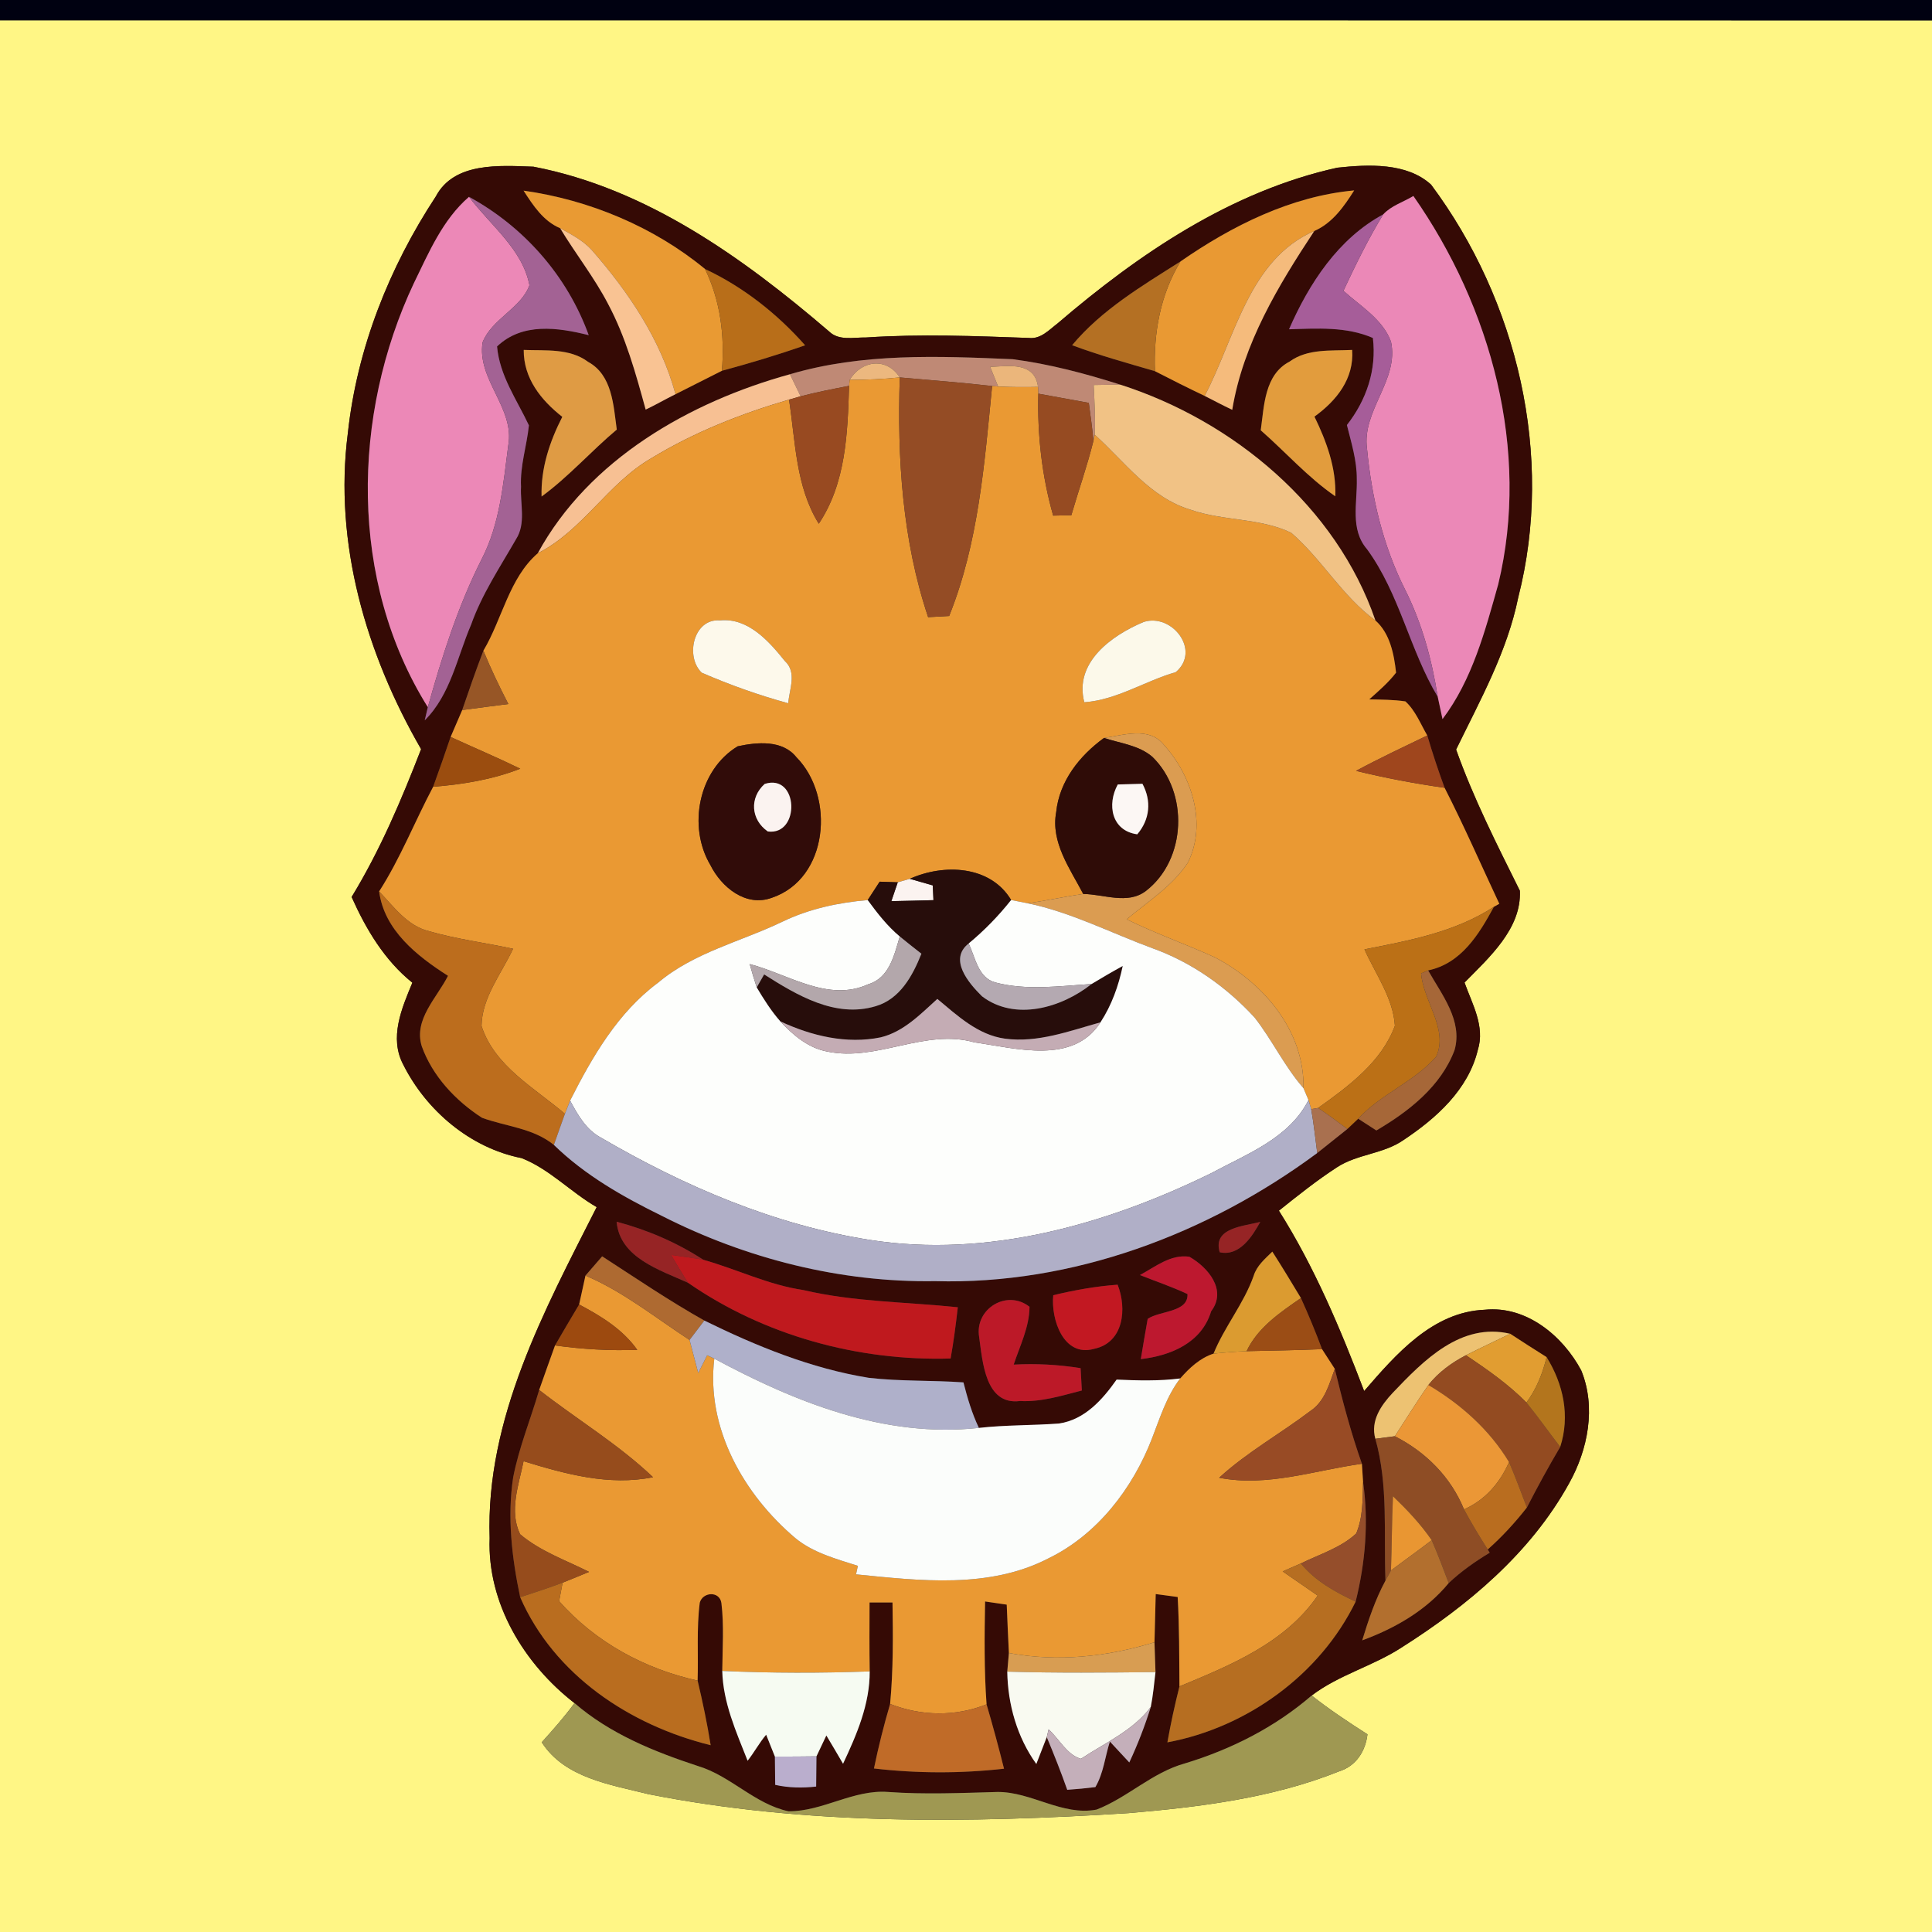 <?xml version="1.0" encoding="UTF-8" ?>
<!DOCTYPE svg PUBLIC "-//W3C//DTD SVG 1.1//EN" "http://www.w3.org/Graphics/SVG/1.1/DTD/svg11.dtd">
<svg width="250pt" height="250pt" viewBox="0 0 250 250" version="1.1" xmlns="http://www.w3.org/2000/svg">
<rect x="0" y="0" width="250" height="250" fill="#333333" stroke="none"/>
<g id="#000111ff">
<path fill="#000111" opacity="1.00" d=" M 0.00 0.00 L 250.00 0.00 L 250.00 2.66 C 166.67 2.63 83.33 2.65 0.00 2.65 L 0.00 0.00 Z" />
</g>
<g id="#fff685ff">
<path fill="#fff685" opacity="1.00" d=" M 0.00 2.65 C 83.33 2.65 166.67 2.63 250.00 2.66 L 250.00 250.00 L 0.00 250.00 L 0.00 2.65 M 56.39 25.43 C 50.36 34.60 46.19 45.11 45.01 56.06 C 43.17 70.31 47.40 84.66 54.49 96.94 C 51.94 103.52 49.18 110.04 45.50 116.07 C 47.36 120.24 49.75 124.26 53.36 127.16 C 51.98 130.48 50.33 134.29 52.19 137.78 C 55.18 143.73 60.88 148.56 67.50 149.86 C 71.13 151.29 73.86 154.27 77.21 156.20 C 70.44 169.56 62.83 183.59 63.36 199.04 C 63.04 207.46 67.83 215.34 74.34 220.38 C 73.04 222.16 71.58 223.81 70.10 225.45 C 73.07 230.08 78.97 230.92 83.89 232.16 C 104.31 236.20 125.31 235.92 146.00 234.62 C 155.24 233.83 164.64 232.68 173.31 229.20 C 175.49 228.51 176.69 226.60 176.95 224.42 C 174.48 222.84 172.03 221.22 169.73 219.40 C 173.25 216.72 177.65 215.60 181.34 213.20 C 189.93 207.76 198.05 200.98 203.03 191.96 C 205.48 187.60 206.56 182.08 204.61 177.33 C 202.22 172.85 197.50 168.93 192.14 169.48 C 185.37 169.75 180.63 175.25 176.52 180.00 C 173.45 171.95 170.10 163.96 165.49 156.66 C 167.93 154.71 170.38 152.75 173.00 151.05 C 175.63 149.33 179.01 149.33 181.60 147.53 C 185.84 144.71 189.99 141.01 191.23 135.86 C 192.19 132.82 190.50 129.92 189.51 127.14 C 192.69 123.90 196.90 120.17 196.67 115.26 C 193.70 109.28 190.66 103.30 188.42 96.99 C 191.52 90.62 195.04 84.32 196.46 77.30 C 201.14 59.02 196.37 38.89 185.18 23.89 C 182.04 21.02 177.04 21.27 173.04 21.70 C 159.31 24.74 147.38 32.83 136.85 41.85 C 135.74 42.69 134.67 43.91 133.13 43.73 C 126.12 43.48 119.09 43.20 112.07 43.67 C 110.46 43.64 108.54 44.14 107.26 42.87 C 96.16 33.36 83.66 24.38 69.03 21.57 C 64.69 21.42 58.76 20.93 56.39 25.43 Z" />
</g>
<g id="#350a05ff">
<path fill="#350a05" opacity="1.00" d=" M 56.39 25.43 C 58.76 20.93 64.69 21.42 69.03 21.57 C 83.66 24.38 96.16 33.36 107.26 42.87 C 108.54 44.14 110.46 43.64 112.07 43.67 C 119.09 43.20 126.12 43.48 133.13 43.73 C 134.67 43.91 135.74 42.69 136.85 41.85 C 147.38 32.83 159.31 24.74 173.04 21.70 C 177.04 21.27 182.04 21.02 185.18 23.89 C 196.37 38.89 201.14 59.02 196.46 77.30 C 195.04 84.32 191.52 90.62 188.42 96.99 C 190.66 103.30 193.70 109.28 196.67 115.26 C 196.90 120.17 192.69 123.90 189.51 127.14 C 190.50 129.92 192.19 132.82 191.23 135.86 C 189.99 141.01 185.84 144.71 181.60 147.53 C 179.01 149.33 175.63 149.33 173.00 151.05 C 170.38 152.75 167.93 154.71 165.49 156.66 C 170.10 163.96 173.45 171.95 176.52 180.00 C 180.63 175.25 185.37 169.75 192.14 169.48 C 197.50 168.93 202.22 172.85 204.61 177.33 C 206.56 182.08 205.48 187.60 203.03 191.96 C 198.05 200.98 189.93 207.76 181.34 213.20 C 177.65 215.60 173.25 216.72 169.73 219.40 C 164.96 223.52 159.31 226.37 153.31 228.19 C 149.09 229.36 145.92 232.60 141.90 234.16 C 137.46 235.01 133.48 231.85 129.07 231.88 C 124.36 232.01 119.65 232.22 114.93 231.88 C 110.43 231.53 106.47 234.41 102.03 234.38 C 97.66 233.45 94.55 229.79 90.30 228.52 C 84.60 226.65 78.93 224.35 74.34 220.38 C 67.83 215.34 63.04 207.46 63.36 199.04 C 62.83 183.59 70.44 169.56 77.21 156.20 C 73.86 154.27 71.13 151.29 67.50 149.86 C 60.88 148.56 55.18 143.73 52.19 137.78 C 50.33 134.29 51.98 130.48 53.36 127.16 C 49.75 124.26 47.36 120.24 45.50 116.07 C 49.18 110.04 51.94 103.52 54.49 96.94 C 47.40 84.66 43.17 70.31 45.01 56.06 C 46.19 45.11 50.36 34.60 56.39 25.43 M 67.75 24.67 C 68.98 26.58 70.30 28.61 72.48 29.53 C 74.47 32.84 76.89 35.88 78.68 39.32 C 80.97 43.61 82.27 48.33 83.55 53.00 C 84.86 52.38 86.11 51.65 87.41 51.01 C 89.41 49.99 91.41 48.99 93.41 47.98 C 97.04 47.00 100.64 45.92 104.18 44.68 C 100.57 40.60 96.18 37.13 91.23 34.81 C 84.61 29.35 76.24 25.86 67.75 24.67 M 152.76 33.83 C 147.78 36.99 142.55 40.09 138.73 44.67 C 142.24 45.98 145.85 46.98 149.45 48.03 C 151.58 49.13 153.72 50.20 155.88 51.23 C 157.07 51.83 158.24 52.46 159.45 53.03 C 160.86 44.47 165.38 37.00 170.07 29.89 C 172.41 28.87 173.91 26.73 175.23 24.64 C 167.06 25.39 159.42 29.21 152.76 33.83 M 53.57 36.61 C 45.48 53.75 45.15 75.17 55.36 91.51 C 55.26 91.93 55.06 92.79 54.96 93.21 C 58.32 89.87 59.15 85.03 60.96 80.83 C 62.36 76.88 64.70 73.39 66.77 69.78 C 68.08 67.75 67.30 65.24 67.42 62.98 C 67.28 60.28 68.17 57.70 68.44 55.04 C 66.88 51.72 64.65 48.63 64.32 44.83 C 67.59 41.71 72.18 42.37 76.18 43.37 C 73.41 35.72 67.82 29.36 60.69 25.47 C 57.28 28.42 55.50 32.66 53.57 36.61 M 178.99 27.74 C 173.17 30.87 169.38 36.70 166.80 42.61 C 170.45 42.50 174.21 42.24 177.65 43.73 C 178.15 47.86 176.82 51.76 174.29 55.00 C 174.86 57.30 175.59 59.61 175.57 62.01 C 175.65 65.06 174.67 68.49 176.89 71.06 C 181.12 76.85 182.40 84.08 186.04 90.16 C 186.19 90.89 186.51 92.33 186.66 93.05 C 190.51 87.96 192.17 81.65 193.87 75.61 C 198.05 58.29 192.95 39.74 182.89 25.36 C 181.58 26.16 180.06 26.59 178.99 27.74 M 67.77 45.28 C 67.74 48.95 70.01 51.79 72.76 53.94 C 71.12 57.15 69.97 60.61 70.08 64.25 C 73.60 61.68 76.48 58.38 79.81 55.59 C 79.38 52.46 79.24 48.55 76.11 46.83 C 73.71 45.03 70.58 45.40 67.77 45.28 M 166.87 46.79 C 163.62 48.48 163.58 52.52 163.14 55.68 C 166.37 58.51 169.23 61.77 172.79 64.22 C 172.92 60.57 171.66 57.14 170.09 53.91 C 172.95 51.84 175.23 49.01 174.97 45.28 C 172.23 45.42 169.22 45.08 166.87 46.79 M 102.22 48.43 C 89.23 52.01 76.20 59.45 69.59 71.59 C 65.88 74.80 65.00 80.09 62.55 84.20 C 61.58 86.74 60.69 89.30 59.81 91.88 C 59.32 93.04 58.82 94.20 58.31 95.36 C 57.58 97.51 56.83 99.67 56.05 101.81 C 53.67 106.30 51.81 111.07 49.06 115.35 C 49.72 120.38 53.98 123.72 57.97 126.27 C 56.54 129.12 53.51 131.91 54.57 135.37 C 55.95 139.24 58.96 142.44 62.37 144.64 C 65.49 145.78 68.99 145.97 71.67 148.15 C 75.70 152.08 80.64 154.88 85.66 157.34 C 96.55 162.88 108.76 165.97 121.00 165.78 C 138.76 166.28 156.30 159.69 170.45 149.20 C 171.75 148.16 173.06 147.13 174.35 146.09 C 174.70 145.75 175.40 145.09 175.75 144.76 C 176.33 145.14 177.51 145.90 178.10 146.28 C 182.30 143.82 186.46 140.57 188.22 135.88 C 189.30 132.07 186.55 128.69 184.80 125.57 C 189.09 124.67 191.38 120.90 193.31 117.34 L 194.01 116.95 C 191.66 111.94 189.45 106.87 186.93 101.94 C 186.11 99.71 185.36 97.45 184.69 95.17 C 183.81 93.67 183.17 91.96 181.86 90.76 C 180.31 90.53 178.74 90.53 177.18 90.50 C 178.40 89.41 179.65 88.34 180.65 87.04 C 180.39 84.65 179.86 81.95 177.98 80.29 C 172.92 65.54 159.61 54.49 145.02 49.79 C 140.46 48.34 135.79 47.10 131.04 46.48 C 121.39 46.07 111.59 45.66 102.22 48.43 M 79.79 158.09 C 80.20 162.76 85.40 164.34 89.03 165.99 C 98.88 172.82 111.06 176.15 123.01 175.79 C 123.40 173.59 123.69 171.37 123.94 169.16 C 117.28 168.46 110.54 168.48 103.98 166.94 C 99.47 166.28 95.35 164.24 91.00 163.01 C 87.56 160.77 83.75 159.14 79.79 158.09 M 157.83 162.04 C 160.37 162.61 162.03 160.02 163.08 158.11 C 160.99 158.68 156.88 158.84 157.83 162.04 M 162.22 165.10 C 160.95 168.69 158.46 171.65 157.03 175.16 C 155.29 175.72 153.90 177.02 152.72 178.37 C 149.99 178.72 147.23 178.64 144.49 178.52 C 142.66 181.12 140.37 183.70 137.05 184.20 C 133.59 184.46 130.12 184.38 126.67 184.77 C 125.77 182.89 125.18 180.89 124.67 178.88 C 120.59 178.59 116.49 178.76 112.42 178.29 C 104.96 177.08 97.90 174.20 91.14 170.88 C 86.60 168.33 82.29 165.40 77.92 162.57 C 77.20 163.39 76.48 164.23 75.76 165.06 C 75.48 166.30 75.21 167.55 74.94 168.80 C 73.89 170.56 72.85 172.32 71.82 174.10 C 71.14 176.01 70.44 177.93 69.77 179.86 C 68.67 183.64 67.15 187.31 66.40 191.19 C 65.62 196.35 66.24 201.61 67.31 206.68 C 71.72 216.77 81.53 223.26 91.96 225.83 C 91.51 223.02 90.93 220.24 90.27 217.47 C 90.38 214.11 90.12 210.72 90.55 207.38 C 90.94 205.98 93.12 205.85 93.35 207.43 C 93.70 210.34 93.49 213.29 93.46 216.22 C 93.56 220.32 95.26 224.09 96.74 227.84 C 97.60 226.75 98.25 225.52 99.14 224.47 C 99.42 225.18 99.99 226.60 100.27 227.30 C 100.28 228.52 100.29 229.74 100.31 230.96 C 102.05 231.35 103.83 231.38 105.61 231.18 C 105.62 229.87 105.63 228.57 105.65 227.27 C 105.97 226.59 106.61 225.24 106.93 224.57 C 107.67 225.78 108.37 227.01 109.09 228.23 C 110.86 224.46 112.56 220.52 112.54 216.28 C 112.49 213.31 112.51 210.33 112.52 207.36 C 113.51 207.36 114.50 207.36 115.49 207.36 C 115.56 211.74 115.59 216.13 115.18 220.49 C 114.37 223.24 113.67 226.03 113.09 228.84 C 118.68 229.49 124.33 229.50 129.92 228.87 C 129.22 226.07 128.47 223.30 127.66 220.54 C 127.34 216.11 127.39 211.66 127.47 207.23 C 128.40 207.36 129.33 207.50 130.27 207.64 C 130.35 209.73 130.45 211.81 130.55 213.90 C 130.50 214.51 130.40 215.71 130.34 216.31 C 130.41 220.56 131.61 224.79 134.10 228.26 C 134.44 227.39 135.11 225.65 135.45 224.78 C 136.39 227.03 137.29 229.30 138.10 231.60 C 139.32 231.52 140.53 231.40 141.74 231.25 C 142.80 229.46 142.99 227.31 143.62 225.36 C 144.45 226.26 145.29 227.16 146.13 228.06 C 147.22 225.73 148.15 223.33 148.91 220.88 C 149.21 219.39 149.34 217.87 149.52 216.37 C 149.48 215.40 149.42 213.47 149.39 212.51 C 149.45 210.43 149.50 208.35 149.55 206.27 C 150.49 206.40 151.44 206.52 152.39 206.65 C 152.61 210.50 152.59 214.36 152.62 218.22 C 152.02 220.61 151.49 223.03 151.06 225.46 C 161.34 223.55 170.81 216.71 175.42 207.25 C 176.68 202.19 177.12 196.93 176.38 191.75 C 176.34 191.17 176.26 190.00 176.23 189.41 C 174.81 185.39 173.72 181.27 172.72 177.13 C 172.31 176.49 171.48 175.22 171.07 174.58 C 170.24 172.35 169.32 170.14 168.34 167.97 C 167.12 165.95 165.91 163.94 164.64 161.96 C 163.69 162.89 162.62 163.78 162.22 165.10 M 147.51 164.99 C 149.56 165.81 151.66 166.51 153.66 167.45 C 153.78 169.84 150.09 169.58 148.51 170.66 C 148.21 172.39 147.90 174.13 147.62 175.87 C 151.51 175.42 155.50 173.76 156.72 169.68 C 158.81 166.94 156.33 164.00 153.90 162.62 C 151.49 162.27 149.50 163.92 147.51 164.99 M 136.29 167.60 C 135.97 170.70 137.61 175.66 141.57 174.54 C 145.43 173.74 145.84 169.32 144.62 166.24 C 141.81 166.44 139.03 166.94 136.29 167.60 M 126.70 173.00 C 127.15 176.19 127.48 181.87 131.99 181.29 C 134.73 181.44 137.37 180.60 139.99 179.93 C 139.95 179.21 139.87 177.76 139.83 177.04 C 136.97 176.58 134.06 176.42 131.17 176.58 C 131.98 174.13 133.20 171.72 133.22 169.10 C 130.31 166.79 126.10 169.35 126.70 173.00 M 180.23 180.22 C 178.72 181.83 177.31 183.84 177.97 186.18 C 179.66 192.15 179.04 198.41 179.28 204.53 C 177.96 206.97 177.08 209.61 176.27 212.26 C 180.52 210.70 184.55 208.39 187.46 204.85 C 189.07 203.33 190.88 202.06 192.77 200.92 L 192.51 200.50 C 194.37 198.86 196.05 197.02 197.58 195.07 C 198.94 192.42 200.37 189.80 201.89 187.23 C 203.19 183.21 202.30 179.12 200.13 175.61 C 198.55 174.62 196.98 173.61 195.42 172.59 C 189.04 171.09 184.21 176.04 180.23 180.22 Z" />
</g>
<g id="#e99a33ff">
<path fill="#e99a33" opacity="1.00" d=" M 67.75 24.67 C 76.24 25.86 84.61 29.35 91.23 34.81 C 93.22 38.91 93.80 43.48 93.41 47.98 C 91.41 48.99 89.41 49.99 87.41 51.01 C 85.49 43.94 81.34 37.80 76.57 32.35 C 75.44 31.11 73.93 30.33 72.48 29.53 C 70.30 28.61 68.98 26.58 67.75 24.67 Z" />
</g>
<g id="#e99933ff">
<path fill="#e99933" opacity="1.00" d=" M 152.76 33.83 C 159.42 29.21 167.06 25.39 175.23 24.64 C 173.91 26.73 172.41 28.87 170.07 29.89 C 161.55 33.59 159.82 43.78 155.88 51.23 C 153.72 50.20 151.58 49.13 149.45 48.03 C 149.26 43.09 150.15 38.09 152.76 33.83 Z" />
</g>
<g id="#ec88b7ff">
<path fill="#ec88b7" opacity="1.00" d=" M 53.57 36.61 C 55.50 32.66 57.28 28.42 60.69 25.47 C 63.42 29.13 67.62 32.23 68.51 36.91 C 67.43 39.89 63.64 41.26 62.45 44.29 C 61.68 49.11 66.64 52.81 65.77 57.63 C 65.12 62.62 64.68 67.79 62.34 72.33 C 59.26 78.42 57.19 84.95 55.36 91.51 C 45.15 75.17 45.48 53.75 53.57 36.61 Z" />
</g>
<g id="#a36294ff">
<path fill="#a36294" opacity="1.00" d=" M 60.69 25.47 C 67.82 29.36 73.41 35.72 76.18 43.37 C 72.18 42.37 67.59 41.71 64.32 44.83 C 64.65 48.63 66.88 51.72 68.44 55.04 C 68.17 57.70 67.28 60.28 67.42 62.98 C 67.30 65.24 68.08 67.75 66.77 69.78 C 64.70 73.39 62.36 76.88 60.96 80.83 C 59.15 85.03 58.32 89.87 54.96 93.21 C 55.06 92.79 55.26 91.93 55.36 91.51 C 57.19 84.95 59.26 78.42 62.34 72.33 C 64.68 67.79 65.12 62.62 65.77 57.63 C 66.64 52.81 61.68 49.11 62.45 44.29 C 63.64 41.26 67.43 39.89 68.51 36.91 C 67.62 32.23 63.42 29.13 60.69 25.47 Z" />
</g>
<g id="#eb88b7ff">
<path fill="#eb88b7" opacity="1.00" d=" M 178.99 27.74 C 180.06 26.59 181.58 26.16 182.89 25.36 C 192.95 39.74 198.05 58.29 193.87 75.61 C 192.17 81.65 190.51 87.96 186.66 93.05 C 186.51 92.33 186.19 90.89 186.04 90.16 C 185.29 85.36 184.00 80.64 181.81 76.28 C 178.95 70.60 177.49 64.35 176.89 58.05 C 176.21 53.11 181.08 49.16 179.99 44.20 C 178.91 41.29 176.04 39.62 173.84 37.63 C 175.42 34.27 177.05 30.91 178.99 27.74 Z" />
</g>
<g id="#a65d99ff">
<path fill="#a65d99" opacity="1.00" d=" M 166.80 42.61 C 169.38 36.70 173.17 30.87 178.99 27.74 C 177.05 30.91 175.42 34.27 173.84 37.63 C 176.04 39.62 178.91 41.29 179.99 44.20 C 181.08 49.16 176.21 53.11 176.89 58.05 C 177.49 64.35 178.95 70.60 181.81 76.28 C 184.00 80.64 185.29 85.36 186.04 90.16 C 182.40 84.08 181.12 76.85 176.89 71.06 C 174.67 68.49 175.65 65.06 175.57 62.01 C 175.59 59.61 174.86 57.30 174.29 55.00 C 176.82 51.76 178.15 47.86 177.65 43.73 C 174.21 42.24 170.45 42.50 166.80 42.61 Z" />
</g>
<g id="#f9c393ff">
<path fill="#f9c393" opacity="1.00" d=" M 72.48 29.53 C 73.93 30.33 75.44 31.11 76.57 32.35 C 81.34 37.80 85.49 43.94 87.41 51.01 C 86.11 51.65 84.86 52.38 83.55 53.00 C 82.27 48.33 80.97 43.61 78.68 39.32 C 76.89 35.88 74.47 32.84 72.48 29.53 Z" />
</g>
<g id="#f5bb7cff">
<path fill="#f5bb7c" opacity="1.00" d=" M 155.88 51.23 C 159.82 43.78 161.55 33.59 170.07 29.89 C 165.38 37.00 160.86 44.47 159.45 53.03 C 158.24 52.46 157.07 51.83 155.88 51.23 Z" />
</g>
<g id="#b47023ff">
<path fill="#b47023" opacity="1.00" d=" M 138.73 44.67 C 142.55 40.09 147.78 36.99 152.76 33.83 C 150.15 38.09 149.26 43.09 149.45 48.03 C 145.85 46.98 142.24 45.98 138.73 44.67 Z" />
</g>
<g id="#b86e19ff">
<path fill="#b86e19" opacity="1.00" d=" M 91.23 34.81 C 96.18 37.13 100.57 40.60 104.18 44.68 C 100.64 45.92 97.04 47.00 93.41 47.98 C 93.80 43.48 93.22 38.91 91.23 34.81 Z" />
</g>
<g id="#df9b44ff">
<path fill="#df9b44" opacity="1.00" d=" M 67.77 45.28 C 70.58 45.40 73.71 45.03 76.11 46.83 C 79.24 48.55 79.38 52.46 79.81 55.59 C 76.48 58.38 73.60 61.68 70.08 64.25 C 69.97 60.61 71.12 57.15 72.76 53.94 C 70.01 51.79 67.74 48.95 67.77 45.28 Z" />
</g>
<g id="#e29c3dff">
<path fill="#e29c3d" opacity="1.00" d=" M 166.87 46.79 C 169.22 45.08 172.23 45.42 174.97 45.28 C 175.23 49.01 172.95 51.84 170.09 53.91 C 171.66 57.14 172.92 60.57 172.79 64.22 C 169.23 61.77 166.37 58.51 163.14 55.68 C 163.58 52.52 163.62 48.48 166.87 46.79 Z" />
</g>
<g id="#bf8975ff">
<path fill="#bf8975" opacity="1.00" d=" M 102.22 48.43 C 111.59 45.66 121.39 46.07 131.04 46.48 C 135.79 47.10 140.46 48.34 145.02 49.79 C 143.85 49.78 142.68 49.79 141.52 49.82 C 141.63 51.96 141.75 54.10 141.66 56.25 L 141.49 57.04 C 141.34 55.40 141.11 53.76 140.89 52.13 C 138.71 51.73 136.54 51.33 134.36 50.94 L 134.32 50.07 C 133.90 46.78 130.55 47.36 128.13 47.48 C 128.39 48.11 128.91 49.38 129.16 50.02 L 128.38 49.95 C 124.40 49.49 120.41 49.20 116.43 48.84 C 114.73 46.19 111.48 46.61 109.95 49.16 L 109.87 49.93 C 107.77 50.33 105.67 50.74 103.60 51.28 C 103.14 50.33 102.68 49.38 102.22 48.43 Z" />
</g>
<g id="#ecb87fff">
<path fill="#ecb87f" opacity="1.00" d=" M 109.95 49.16 C 111.48 46.61 114.73 46.19 116.43 48.84 C 114.27 49.06 112.11 49.15 109.95 49.16 Z" />
</g>
<g id="#ebb67bff">
<path fill="#ebb67b" opacity="1.00" d=" M 128.13 47.48 C 130.55 47.36 133.90 46.78 134.32 50.07 C 132.60 50.11 130.88 50.10 129.16 50.02 C 128.91 49.38 128.39 48.11 128.13 47.48 Z" />
</g>
<g id="#f7c093ff">
<path fill="#f7c093" opacity="1.00" d=" M 69.59 71.59 C 76.20 59.45 89.23 52.01 102.22 48.43 C 102.68 49.38 103.14 50.33 103.60 51.28 C 103.23 51.39 102.48 51.60 102.10 51.71 C 95.90 53.53 89.82 55.92 84.29 59.29 C 78.67 62.53 75.42 68.64 69.59 71.59 Z" />
</g>
<g id="#ea9933ff">
<path fill="#ea9933" opacity="1.00" d=" M 109.95 49.16 C 112.11 49.15 114.27 49.06 116.43 48.84 C 116.09 59.25 116.76 69.92 120.10 79.86 C 120.78 79.82 122.14 79.75 122.82 79.71 C 126.62 70.27 127.39 59.98 128.38 49.95 L 129.16 50.02 C 130.88 50.10 132.60 50.11 134.32 50.07 L 134.36 50.94 C 134.22 56.27 134.82 61.59 136.28 66.72 C 136.87 66.71 138.04 66.69 138.63 66.67 C 139.56 63.46 140.69 60.29 141.49 57.04 L 141.66 56.25 C 145.54 59.75 148.83 64.40 154.07 65.96 C 158.29 67.44 163.03 66.99 167.08 68.94 C 171.06 72.37 173.68 77.15 177.98 80.29 C 179.86 81.95 180.39 84.65 180.65 87.04 C 179.65 88.34 178.40 89.41 177.18 90.50 C 178.74 90.53 180.31 90.53 181.86 90.76 C 183.17 91.96 183.81 93.67 184.69 95.17 C 181.60 96.66 178.49 98.12 175.47 99.75 C 179.25 100.67 183.08 101.40 186.93 101.94 C 189.45 106.87 191.66 111.94 194.01 116.95 L 193.31 117.34 C 188.29 120.62 182.34 121.71 176.56 122.85 C 178.00 126.06 180.27 129.14 180.50 132.73 C 178.78 137.42 174.49 140.57 170.56 143.37 L 169.67 143.52 C 169.58 143.23 169.41 142.64 169.32 142.35 C 169.16 141.96 168.83 141.19 168.67 140.81 C 168.80 133.37 163.50 127.18 157.22 123.89 C 153.44 122.17 149.51 120.79 145.79 118.96 C 148.53 116.65 151.71 114.68 153.71 111.62 C 156.21 106.59 154.22 100.39 150.63 96.41 C 148.72 93.98 145.41 95.13 142.86 95.49 C 139.69 97.79 137.08 101.08 136.67 105.09 C 135.95 109.01 138.46 112.40 140.17 115.68 C 137.76 116.02 135.38 116.56 132.97 116.88 C 132.44 116.78 131.37 116.57 130.84 116.46 C 128.14 111.95 122.09 111.75 117.73 113.72 C 117.34 113.83 116.56 114.06 116.17 114.17 C 115.59 114.15 114.42 114.11 113.83 114.09 C 113.31 114.88 112.80 115.67 112.28 116.47 C 108.49 116.79 104.71 117.60 101.26 119.26 C 95.88 121.85 89.82 123.23 85.17 127.15 C 79.95 131.01 76.65 136.74 73.77 142.42 C 73.61 142.85 73.27 143.71 73.10 144.13 C 69.17 140.77 63.98 137.96 62.31 132.76 C 62.35 129.09 64.89 125.99 66.39 122.77 C 62.77 121.99 59.09 121.53 55.53 120.50 C 52.70 119.82 50.96 117.33 49.06 115.35 C 51.81 111.07 53.67 106.30 56.05 101.81 C 59.89 101.50 63.72 100.88 67.32 99.47 C 64.35 98.02 61.31 96.74 58.31 95.36 C 58.82 94.20 59.32 93.04 59.81 91.88 C 61.80 91.62 63.79 91.34 65.78 91.10 C 64.61 88.84 63.52 86.55 62.55 84.20 C 65.00 80.09 65.88 74.80 69.59 71.59 C 75.42 68.64 78.67 62.53 84.29 59.29 C 89.82 55.92 95.90 53.53 102.10 51.71 C 102.94 57.14 102.95 62.95 105.95 67.77 C 109.47 62.50 109.68 56.04 109.87 49.93 L 109.95 49.16 M 90.81 87.05 C 94.44 88.62 98.18 89.96 102.00 91.00 C 102.13 89.18 103.16 87.01 101.56 85.54 C 99.50 82.98 96.81 79.92 93.18 80.28 C 89.73 79.99 88.63 84.99 90.81 87.05 M 140.31 90.87 C 144.52 90.57 148.15 88.12 152.15 86.97 C 155.44 84.17 151.65 79.32 148.00 80.48 C 143.86 82.21 138.95 85.72 140.31 90.87 M 95.46 96.57 C 90.39 99.63 88.96 106.95 91.92 111.93 C 93.35 114.80 96.50 117.41 99.88 116.17 C 107.22 113.69 108.08 103.06 103.04 97.97 C 101.24 95.72 97.97 96.03 95.46 96.57 Z" />
<path fill="#ea9933" opacity="1.00" d=" M 75.76 165.06 C 80.66 167.14 84.81 170.51 89.23 173.39 C 89.61 174.81 89.98 176.24 90.35 177.66 C 90.64 177.09 91.22 175.94 91.51 175.37 C 91.74 175.48 92.20 175.70 92.43 175.81 C 91.35 184.81 96.24 193.39 102.94 199.05 C 105.26 200.95 108.22 201.72 111.01 202.62 C 110.93 202.99 110.85 203.35 110.77 203.72 C 119.04 204.55 127.99 205.62 135.67 201.65 C 141.99 198.58 146.57 192.60 149.06 186.15 C 150.10 183.48 150.95 180.67 152.72 178.37 C 153.90 177.02 155.29 175.72 157.03 175.16 C 158.45 175.01 159.87 174.90 161.31 174.84 C 164.56 174.77 167.82 174.72 171.07 174.58 C 171.48 175.22 172.31 176.49 172.72 177.13 C 172.00 179.11 171.43 181.35 169.55 182.59 C 165.67 185.53 161.37 187.91 157.76 191.22 C 164.01 192.44 170.09 190.26 176.23 189.41 C 176.26 190.00 176.34 191.17 176.38 191.75 C 176.33 193.99 176.38 196.33 175.49 198.44 C 173.48 200.30 170.75 201.12 168.33 202.31 C 167.55 202.66 166.76 203.00 165.98 203.34 C 167.49 204.38 168.99 205.43 170.51 206.47 C 166.30 212.60 159.23 215.48 152.62 218.22 C 152.59 214.36 152.61 210.50 152.39 206.65 C 151.44 206.52 150.49 206.40 149.55 206.27 C 149.50 208.35 149.45 210.43 149.39 212.51 C 143.29 214.39 136.87 215.08 130.55 213.90 C 130.45 211.81 130.35 209.73 130.27 207.64 C 129.33 207.50 128.40 207.36 127.47 207.23 C 127.39 211.66 127.34 216.11 127.66 220.54 C 123.63 222.15 119.21 222.07 115.18 220.49 C 115.59 216.13 115.56 211.74 115.49 207.36 C 114.50 207.36 113.51 207.36 112.52 207.36 C 112.51 210.33 112.49 213.31 112.54 216.28 C 106.18 216.51 99.82 216.51 93.46 216.22 C 93.49 213.29 93.70 210.34 93.35 207.43 C 93.12 205.85 90.94 205.98 90.55 207.38 C 90.12 210.72 90.38 214.11 90.27 217.47 C 83.38 215.95 77.04 212.49 72.35 207.19 C 72.46 206.59 72.69 205.40 72.80 204.80 C 73.95 204.35 75.08 203.87 76.22 203.40 C 73.20 201.88 69.91 200.74 67.30 198.53 C 65.85 195.51 67.13 192.15 67.75 189.08 C 73.16 190.74 78.81 192.30 84.50 191.15 C 80.00 186.87 74.65 183.67 69.77 179.86 C 70.44 177.93 71.14 176.01 71.82 174.10 C 75.34 174.59 78.90 174.80 82.46 174.67 C 80.57 172.00 77.77 170.30 74.94 168.80 C 75.21 167.55 75.48 166.30 75.76 165.06 Z" />
</g>
<g id="#944c25ff">
<path fill="#944c25" opacity="1.00" d=" M 116.43 48.84 C 120.41 49.20 124.40 49.49 128.38 49.95 C 127.39 59.98 126.62 70.27 122.82 79.71 C 122.14 79.75 120.78 79.82 120.10 79.86 C 116.76 69.92 116.09 59.25 116.43 48.84 Z" />
</g>
<g id="#984a21ff">
<path fill="#984a21" opacity="1.00" d=" M 103.60 51.28 C 105.67 50.74 107.77 50.33 109.87 49.93 C 109.68 56.04 109.47 62.50 105.95 67.77 C 102.95 62.95 102.94 57.14 102.10 51.71 C 102.48 51.60 103.23 51.39 103.60 51.28 Z" />
</g>
<g id="#f1c285ff">
<path fill="#f1c285" opacity="1.00" d=" M 141.52 49.82 C 142.68 49.79 143.85 49.78 145.02 49.79 C 159.61 54.49 172.92 65.54 177.98 80.29 C 173.68 77.15 171.06 72.37 167.08 68.94 C 163.03 66.99 158.29 67.44 154.07 65.96 C 148.83 64.40 145.54 59.75 141.66 56.25 C 141.75 54.10 141.63 51.96 141.52 49.82 Z" />
</g>
<g id="#964b22ff">
<path fill="#964b22" opacity="1.00" d=" M 134.36 50.94 C 136.54 51.33 138.71 51.73 140.89 52.13 C 141.11 53.76 141.34 55.40 141.49 57.04 C 140.69 60.29 139.56 63.46 138.63 66.67 C 138.04 66.69 136.87 66.71 136.28 66.72 C 134.82 61.59 134.22 56.27 134.36 50.94 Z" />
</g>
<g id="#fdf9ebff">
<path fill="#fdf9eb" opacity="1.00" d=" M 90.81 87.05 C 88.63 84.99 89.73 79.99 93.18 80.28 C 96.81 79.92 99.50 82.98 101.56 85.54 C 103.16 87.01 102.13 89.18 102.00 91.00 C 98.18 89.96 94.44 88.62 90.81 87.05 Z" />
</g>
<g id="#fcf9eaff">
<path fill="#fcf9ea" opacity="1.00" d=" M 140.31 90.87 C 138.95 85.72 143.86 82.21 148.00 80.48 C 151.65 79.32 155.44 84.17 152.15 86.97 C 148.15 88.12 144.52 90.57 140.31 90.87 Z" />
</g>
<g id="#975626ff">
<path fill="#975626" opacity="1.00" d=" M 59.81 91.88 C 60.69 89.30 61.58 86.74 62.55 84.20 C 63.52 86.55 64.61 88.84 65.78 91.10 C 63.79 91.34 61.80 91.62 59.81 91.88 Z" />
</g>
<g id="#9b4d0fff">
<path fill="#9b4d0f" opacity="1.00" d=" M 56.05 101.81 C 56.83 99.67 57.58 97.51 58.31 95.36 C 61.31 96.74 64.35 98.02 67.32 99.47 C 63.72 100.88 59.89 101.50 56.05 101.81 Z" />
</g>
<g id="#db9c51ff">
<path fill="#db9c51" opacity="1.00" d=" M 142.86 95.49 C 145.41 95.13 148.72 93.98 150.63 96.41 C 154.22 100.39 156.21 106.59 153.71 111.62 C 151.71 114.68 148.53 116.65 145.79 118.96 C 149.51 120.79 153.44 122.17 157.22 123.89 C 163.50 127.18 168.80 133.37 168.67 140.81 C 166.22 138.01 164.64 134.61 162.36 131.69 C 158.73 127.72 154.20 124.52 149.12 122.70 C 143.75 120.72 138.61 118.05 132.97 116.88 C 135.38 116.56 137.76 116.02 140.17 115.68 C 142.84 115.70 145.89 117.09 148.26 115.30 C 153.54 111.25 153.85 102.54 149.12 97.94 C 147.38 96.43 144.97 96.19 142.86 95.49 Z" />
</g>
<g id="#9f461dff">
<path fill="#9f461d" opacity="1.00" d=" M 184.69 95.17 C 185.36 97.45 186.11 99.71 186.93 101.94 C 183.08 101.40 179.25 100.67 175.47 99.75 C 178.49 98.12 181.60 96.66 184.69 95.17 Z" />
</g>
<g id="#310c09ff">
<path fill="#310c09" opacity="1.00" d=" M 95.46 96.57 C 97.97 96.03 101.24 95.72 103.04 97.97 C 108.08 103.06 107.22 113.69 99.88 116.17 C 96.50 117.41 93.35 114.80 91.92 111.93 C 88.96 106.95 90.39 99.63 95.46 96.57 M 98.95 101.44 C 96.95 103.23 97.16 106.07 99.35 107.59 C 103.58 108.16 103.36 100.03 98.95 101.44 Z" />
</g>
<g id="#2f0c07ff">
<path fill="#2f0c07" opacity="1.00" d=" M 136.67 105.09 C 137.08 101.08 139.69 97.79 142.86 95.49 C 144.97 96.19 147.38 96.43 149.12 97.94 C 153.85 102.54 153.54 111.25 148.26 115.30 C 145.89 117.09 142.84 115.70 140.17 115.68 C 138.46 112.40 135.95 109.01 136.67 105.09 M 144.64 101.51 C 143.22 104.09 143.81 107.50 147.16 107.96 C 148.81 106.03 149.02 103.62 147.83 101.42 C 146.77 101.45 145.71 101.48 144.64 101.51 Z" />
</g>
<g id="#fcf7f4ff">
<path fill="#fcf7f4" opacity="1.00" d=" M 144.64 101.51 C 145.71 101.48 146.77 101.45 147.83 101.42 C 149.02 103.62 148.81 106.03 147.16 107.96 C 143.81 107.50 143.22 104.09 144.64 101.51 Z" />
</g>
<g id="#fbf3f0ff">
<path fill="#fbf3f0" opacity="1.00" d=" M 98.95 101.44 C 103.36 100.03 103.58 108.16 99.35 107.59 C 97.16 106.07 96.95 103.23 98.95 101.44 Z" />
<path fill="#fbf3f0" opacity="1.00" d=" M 116.17 114.17 C 116.56 114.06 117.34 113.83 117.73 113.72 C 118.47 113.93 119.96 114.36 120.70 114.57 C 120.72 115.05 120.77 116.01 120.79 116.48 C 118.97 116.53 117.15 116.58 115.34 116.61 C 115.55 116.00 115.96 114.78 116.17 114.17 Z" />
</g>
<g id="#270d0bff">
<path fill="#270d0b" opacity="1.00" d=" M 117.73 113.72 C 122.09 111.75 128.14 111.95 130.84 116.46 C 129.21 118.52 127.37 120.41 125.34 122.09 C 122.72 124.15 125.34 127.21 127.07 128.92 C 131.35 132.18 137.37 130.41 141.25 127.33 C 142.58 126.53 143.92 125.74 145.28 125.00 C 144.74 127.57 143.85 130.07 142.40 132.29 C 138.38 133.41 134.28 134.97 130.03 134.40 C 126.54 133.92 123.89 131.42 121.29 129.26 C 119.11 131.23 116.93 133.51 113.97 134.23 C 109.54 135.14 104.99 134.04 100.97 132.16 C 99.79 130.82 98.83 129.30 97.92 127.77 C 98.16 127.35 98.64 126.51 98.88 126.09 C 103.11 128.77 108.08 131.76 113.28 130.21 C 116.45 129.30 118.10 126.26 119.23 123.41 C 118.29 122.67 117.35 121.94 116.43 121.18 C 114.81 119.83 113.52 118.16 112.28 116.47 C 112.80 115.67 113.31 114.88 113.83 114.09 C 114.42 114.11 115.59 114.15 116.17 114.17 C 115.96 114.78 115.55 116.00 115.34 116.61 C 117.15 116.58 118.97 116.53 120.79 116.48 C 120.77 116.01 120.72 115.05 120.70 114.57 C 119.96 114.36 118.47 113.93 117.73 113.72 Z" />
</g>
<g id="#bc6d1dff">
<path fill="#bc6d1d" opacity="1.00" d=" M 57.97 126.27 C 53.98 123.72 49.72 120.38 49.06 115.35 C 50.96 117.33 52.70 119.82 55.53 120.50 C 59.09 121.53 62.77 121.99 66.39 122.77 C 64.89 125.99 62.35 129.09 62.31 132.76 C 63.98 137.96 69.17 140.77 73.10 144.13 C 72.61 145.47 72.15 146.81 71.67 148.15 C 68.99 145.97 65.49 145.78 62.37 144.64 C 58.96 142.44 55.95 139.24 54.57 135.37 C 53.51 131.91 56.54 129.12 57.97 126.27 Z" />
</g>
<g id="#fdfefcff">
<path fill="#fdfefc" opacity="1.00" d=" M 101.26 119.26 C 104.71 117.60 108.49 116.79 112.28 116.47 C 113.52 118.16 114.81 119.83 116.43 121.18 C 115.72 123.56 115.09 126.55 112.36 127.36 C 107.14 129.74 101.99 126.04 97.01 124.75 C 97.29 125.76 97.59 126.77 97.92 127.77 C 98.83 129.30 99.79 130.82 100.97 132.16 C 102.62 133.95 104.59 135.61 107.04 136.07 C 113.49 137.42 119.69 133.04 126.13 134.89 C 131.49 135.64 138.85 137.81 142.40 132.29 C 143.85 130.07 144.74 127.57 145.28 125.00 C 143.92 125.74 142.58 126.53 141.25 127.33 C 137.12 127.59 132.85 128.20 128.79 127.13 C 126.54 126.51 126.22 123.89 125.34 122.09 C 127.37 120.41 129.21 118.52 130.84 116.46 C 131.37 116.57 132.44 116.78 132.97 116.88 C 138.61 118.05 143.75 120.72 149.12 122.70 C 154.20 124.52 158.73 127.72 162.36 131.69 C 164.64 134.61 166.22 138.01 168.67 140.81 C 168.83 141.19 169.16 141.96 169.32 142.35 C 166.81 147.29 161.40 149.29 156.81 151.77 C 143.21 158.45 127.77 162.84 112.54 160.44 C 100.18 158.50 88.51 153.49 77.76 147.21 C 75.84 146.19 74.76 144.26 73.77 142.42 C 76.65 136.74 79.95 131.01 85.17 127.15 C 89.82 123.23 95.88 121.85 101.26 119.26 Z" />
</g>
<g id="#bb7016ff">
<path fill="#bb7016" opacity="1.00" d=" M 176.56 122.85 C 182.34 121.71 188.29 120.62 193.31 117.34 C 191.38 120.90 189.09 124.67 184.80 125.57 L 183.89 125.96 C 184.19 129.59 187.47 133.16 185.84 136.74 C 182.99 139.99 178.69 141.57 175.75 144.76 C 175.40 145.09 174.70 145.75 174.35 146.09 C 173.10 145.16 171.85 144.23 170.56 143.37 C 174.49 140.57 178.78 137.42 180.50 132.73 C 180.27 129.14 178.00 126.06 176.56 122.85 Z" />
</g>
<g id="#b3a7abff">
<path fill="#b3a7ab" opacity="1.00" d=" M 116.43 121.18 C 117.35 121.94 118.29 122.67 119.23 123.41 C 118.10 126.26 116.45 129.30 113.28 130.21 C 108.08 131.76 103.11 128.77 98.88 126.09 C 98.64 126.51 98.16 127.35 97.92 127.77 C 97.59 126.77 97.29 125.76 97.01 124.75 C 101.99 126.04 107.14 129.74 112.36 127.36 C 115.09 126.55 115.72 123.56 116.43 121.18 Z" />
</g>
<g id="#b4a9b1ff">
<path fill="#b4a9b1" opacity="1.00" d=" M 127.07 128.92 C 125.34 127.21 122.72 124.15 125.34 122.09 C 126.22 123.89 126.54 126.51 128.79 127.13 C 132.85 128.20 137.12 127.59 141.25 127.33 C 137.37 130.41 131.35 132.18 127.07 128.92 Z" />
</g>
<g id="#a66738ff">
<path fill="#a66738" opacity="1.00" d=" M 183.89 125.96 L 184.80 125.57 C 186.55 128.69 189.30 132.07 188.22 135.88 C 186.46 140.57 182.30 143.82 178.10 146.28 C 177.51 145.90 176.33 145.14 175.75 144.76 C 178.69 141.57 182.99 139.99 185.84 136.74 C 187.47 133.16 184.19 129.59 183.89 125.96 Z" />
</g>
<g id="#c4acb4ff">
<path fill="#c4acb4" opacity="1.00" d=" M 113.97 134.23 C 116.93 133.51 119.11 131.23 121.29 129.26 C 123.89 131.42 126.54 133.92 130.03 134.40 C 134.28 134.97 138.38 133.41 142.40 132.29 C 138.85 137.81 131.49 135.64 126.13 134.89 C 119.69 133.04 113.49 137.42 107.04 136.07 C 104.59 135.61 102.62 133.95 100.97 132.16 C 104.99 134.04 109.54 135.14 113.97 134.23 Z" />
</g>
<g id="#b0afc7ff">
<path fill="#b0afc7" opacity="1.00" d=" M 73.10 144.13 C 73.27 143.71 73.61 142.85 73.77 142.42 C 74.76 144.26 75.84 146.19 77.76 147.21 C 88.51 153.49 100.18 158.50 112.54 160.44 C 127.77 162.84 143.21 158.45 156.81 151.77 C 161.40 149.29 166.81 147.29 169.32 142.35 C 169.41 142.64 169.58 143.23 169.67 143.52 C 170.00 145.40 170.20 147.30 170.45 149.20 C 156.30 159.69 138.76 166.28 121.00 165.78 C 108.76 165.97 96.55 162.88 85.66 157.34 C 80.64 154.88 75.70 152.08 71.67 148.15 C 72.15 146.81 72.61 145.47 73.10 144.13 Z" />
</g>
<g id="#a9704fff">
<path fill="#a9704f" opacity="1.00" d=" M 169.67 143.52 L 170.56 143.37 C 171.85 144.23 173.10 145.16 174.35 146.09 C 173.06 147.13 171.75 148.16 170.45 149.20 C 170.20 147.30 170.00 145.40 169.67 143.52 Z" />
</g>
<g id="#962425ff">
<path fill="#962425" opacity="1.00" d=" M 79.79 158.09 C 83.75 159.14 87.56 160.77 91.00 163.01 C 89.62 162.76 88.23 162.58 86.84 162.39 C 87.55 163.60 88.26 164.81 89.03 165.99 C 85.40 164.34 80.20 162.76 79.79 158.09 Z" />
<path fill="#962425" opacity="1.00" d=" M 157.83 162.04 C 156.88 158.84 160.99 158.68 163.08 158.11 C 162.03 160.02 160.37 162.61 157.83 162.04 Z" />
</g>
<g id="#bf191eff">
<path fill="#bf191e" opacity="1.00" d=" M 86.84 162.39 C 88.23 162.58 89.62 162.76 91.00 163.01 C 95.35 164.24 99.47 166.28 103.98 166.94 C 110.54 168.48 117.28 168.46 123.94 169.16 C 123.69 171.37 123.40 173.59 123.01 175.79 C 111.06 176.15 98.88 172.82 89.03 165.99 C 88.26 164.81 87.55 163.60 86.84 162.39 Z" />
</g>
<g id="#db9b30ff">
<path fill="#db9b30" opacity="1.00" d=" M 162.22 165.10 C 162.62 163.78 163.69 162.89 164.64 161.96 C 165.91 163.94 167.12 165.95 168.34 167.97 C 165.64 169.84 162.76 171.77 161.31 174.84 C 159.87 174.90 158.45 175.01 157.03 175.16 C 158.46 171.65 160.95 168.69 162.22 165.10 Z" />
</g>
<g id="#ae6a31ff">
<path fill="#ae6a31" opacity="1.00" d=" M 75.76 165.06 C 76.48 164.23 77.20 163.39 77.92 162.57 C 82.29 165.40 86.60 168.33 91.14 170.88 C 90.50 171.72 89.87 172.55 89.23 173.39 C 84.81 170.51 80.66 167.14 75.76 165.06 Z" />
</g>
<g id="#bd182fff">
<path fill="#bd182f" opacity="1.00" d=" M 147.51 164.99 C 149.50 163.92 151.49 162.27 153.90 162.62 C 156.33 164.00 158.81 166.94 156.72 169.68 C 155.50 173.76 151.51 175.42 147.62 175.87 C 147.90 174.13 148.21 172.39 148.51 170.66 C 150.09 169.58 153.78 169.84 153.66 167.45 C 151.66 166.51 149.56 165.81 147.51 164.99 Z" />
</g>
<g id="#c21822ff">
<path fill="#c21822" opacity="1.00" d=" M 136.29 167.60 C 139.03 166.94 141.81 166.44 144.62 166.24 C 145.84 169.32 145.43 173.74 141.57 174.54 C 137.61 175.66 135.97 170.70 136.29 167.60 Z" />
</g>
<g id="#bc1928ff">
<path fill="#bc1928" opacity="1.00" d=" M 126.70 173.00 C 126.10 169.35 130.31 166.79 133.22 169.10 C 133.20 171.72 131.98 174.13 131.17 176.58 C 134.06 176.42 136.97 176.58 139.83 177.04 C 139.87 177.76 139.95 179.21 139.99 179.93 C 137.37 180.60 134.73 181.44 131.99 181.29 C 127.48 181.87 127.15 176.19 126.70 173.00 Z" />
</g>
<g id="#9b4d15ff">
<path fill="#9b4d15" opacity="1.00" d=" M 168.34 167.97 C 169.32 170.14 170.24 172.35 171.07 174.58 C 167.82 174.72 164.56 174.77 161.31 174.84 C 162.76 171.77 165.64 169.84 168.34 167.97 Z" />
</g>
<g id="#9d4a0fff">
<path fill="#9d4a0f" opacity="1.00" d=" M 74.94 168.80 C 77.77 170.30 80.57 172.00 82.46 174.67 C 78.90 174.80 75.34 174.59 71.82 174.10 C 72.85 172.32 73.89 170.56 74.94 168.80 Z" />
</g>
<g id="#afb0caff">
<path fill="#afb0ca" opacity="1.00" d=" M 89.23 173.39 C 89.87 172.55 90.50 171.72 91.14 170.88 C 97.90 174.20 104.96 177.08 112.42 178.29 C 116.49 178.76 120.59 178.59 124.67 178.88 C 125.18 180.89 125.77 182.89 126.67 184.77 C 114.52 186.11 102.91 181.45 92.43 175.81 C 92.20 175.70 91.74 175.48 91.51 175.37 C 91.22 175.94 90.64 177.09 90.35 177.66 C 89.98 176.24 89.61 174.81 89.23 173.39 Z" />
</g>
<g id="#edc272ff">
<path fill="#edc272" opacity="1.00" d=" M 180.23 180.22 C 184.21 176.04 189.04 171.09 195.42 172.59 C 193.51 173.52 191.58 174.41 189.69 175.37 C 187.84 176.33 186.13 177.58 184.83 179.22 C 183.33 181.39 181.93 183.64 180.49 185.85 C 179.65 185.96 178.81 186.07 177.97 186.18 C 177.31 183.84 178.72 181.83 180.23 180.22 Z" />
</g>
<g id="#e19d31ff">
<path fill="#e19d31" opacity="1.00" d=" M 195.42 172.59 C 196.98 173.61 198.55 174.62 200.13 175.61 C 199.62 177.71 198.82 179.74 197.52 181.49 C 195.18 179.12 192.45 177.21 189.69 175.37 C 191.58 174.41 193.51 173.52 195.42 172.59 Z" />
</g>
<g id="#fbfdfbff">
<path fill="#fbfdfb" opacity="1.00" d=" M 102.94 199.05 C 96.24 193.39 91.35 184.81 92.43 175.81 C 102.91 181.45 114.52 186.11 126.67 184.77 C 130.12 184.38 133.59 184.46 137.05 184.20 C 140.37 183.70 142.66 181.12 144.49 178.52 C 147.23 178.64 149.99 178.72 152.72 178.37 C 150.95 180.67 150.10 183.48 149.06 186.15 C 146.57 192.60 141.99 198.58 135.67 201.65 C 127.99 205.62 119.04 204.55 110.77 203.72 C 110.85 203.35 110.93 202.99 111.01 202.62 C 108.22 201.72 105.26 200.95 102.94 199.05 Z" />
</g>
<g id="#934b21ff">
<path fill="#934b21" opacity="1.00" d=" M 184.83 179.22 C 186.13 177.58 187.84 176.33 189.69 175.37 C 192.45 177.21 195.18 179.12 197.52 181.49 C 199.04 183.36 200.42 185.32 201.89 187.23 C 200.37 189.80 198.94 192.42 197.58 195.07 C 196.82 193.10 196.10 191.12 195.27 189.19 C 192.74 185.00 189.02 181.69 184.83 179.22 Z" />
</g>
<g id="#b3751dff">
<path fill="#b3751d" opacity="1.00" d=" M 200.13 175.61 C 202.30 179.12 203.19 183.21 201.89 187.23 C 200.42 185.32 199.04 183.36 197.52 181.49 C 198.82 179.74 199.62 177.71 200.13 175.61 Z" />
</g>
<g id="#984b25ff">
<path fill="#984b25" opacity="1.00" d=" M 172.72 177.13 C 173.72 181.27 174.81 185.39 176.23 189.41 C 170.09 190.26 164.01 192.44 157.76 191.22 C 161.37 187.91 165.67 185.53 169.55 182.59 C 171.43 181.35 172.00 179.11 172.72 177.13 Z" />
</g>
<g id="#964c1cff">
<path fill="#964c1c" opacity="1.00" d=" M 69.77 179.86 C 74.65 183.67 80.00 186.87 84.50 191.15 C 78.81 192.30 73.16 190.74 67.75 189.08 C 67.13 192.15 65.85 195.51 67.30 198.53 C 69.91 200.74 73.20 201.88 76.22 203.40 C 75.08 203.87 73.95 204.35 72.80 204.80 C 70.99 205.48 69.15 206.08 67.31 206.68 C 66.24 201.61 65.62 196.35 66.40 191.19 C 67.15 187.31 68.67 183.64 69.77 179.86 Z" />
</g>
<g id="#eb9736ff">
<path fill="#eb9736" opacity="1.00" d=" M 180.49 185.85 C 181.93 183.64 183.33 181.39 184.83 179.22 C 189.02 181.69 192.74 185.00 195.27 189.19 C 194.10 191.88 192.17 194.12 189.44 195.31 C 187.73 191.12 184.50 187.89 180.49 185.85 Z" />
</g>
<g id="#8e4d25ff">
<path fill="#8e4d25" opacity="1.00" d=" M 177.97 186.18 C 178.81 186.07 179.65 185.96 180.49 185.85 C 184.50 187.89 187.73 191.12 189.44 195.31 C 190.39 197.08 191.43 198.80 192.51 200.50 L 192.77 200.92 C 190.88 202.06 189.07 203.33 187.46 204.85 C 186.74 202.99 186.07 201.12 185.26 199.30 C 183.82 197.20 182.07 195.36 180.25 193.61 C 180.10 196.81 180.11 200.01 179.99 203.22 C 179.82 203.55 179.46 204.20 179.28 204.53 C 179.04 198.41 179.66 192.15 177.97 186.18 Z" />
</g>
<g id="#b96d1fff">
<path fill="#b96d1f" opacity="1.00" d=" M 195.27 189.19 C 196.10 191.12 196.82 193.10 197.58 195.07 C 196.05 197.02 194.37 198.86 192.51 200.50 C 191.43 198.80 190.39 197.08 189.44 195.31 C 192.17 194.12 194.10 191.88 195.27 189.19 Z" />
<path fill="#b96d1f" opacity="1.00" d=" M 67.31 206.68 C 69.15 206.08 70.99 205.48 72.80 204.80 C 72.69 205.40 72.46 206.59 72.35 207.19 C 77.04 212.49 83.38 215.95 90.27 217.47 C 90.93 220.24 91.51 223.02 91.96 225.83 C 81.53 223.26 71.72 216.77 67.31 206.68 Z" />
</g>
<g id="#954e2bff">
<path fill="#954e2b" opacity="1.00" d=" M 176.38 191.75 C 177.12 196.93 176.68 202.19 175.42 207.25 C 172.79 206.02 170.19 204.59 168.33 202.31 C 170.75 201.12 173.48 200.30 175.49 198.44 C 176.38 196.33 176.33 193.99 176.38 191.75 Z" />
</g>
<g id="#e99632ff">
<path fill="#e99632" opacity="1.00" d=" M 180.25 193.61 C 182.07 195.36 183.82 197.20 185.26 199.30 C 183.53 200.64 181.74 201.90 179.99 203.22 C 180.11 200.01 180.10 196.81 180.25 193.61 Z" />
</g>
<g id="#b26f2eff">
<path fill="#b26f2e" opacity="1.00" d=" M 185.26 199.30 C 186.07 201.12 186.74 202.99 187.46 204.85 C 184.55 208.39 180.52 210.70 176.27 212.26 C 177.08 209.61 177.96 206.97 179.28 204.53 C 179.46 204.20 179.82 203.55 179.99 203.22 C 181.74 201.90 183.53 200.64 185.26 199.30 Z" />
</g>
<g id="#b66e21ff">
<path fill="#b66e21" opacity="1.00" d=" M 165.98 203.34 C 166.76 203.00 167.55 202.66 168.33 202.31 C 170.19 204.59 172.79 206.02 175.42 207.25 C 170.81 216.71 161.34 223.55 151.06 225.46 C 151.49 223.03 152.02 220.61 152.62 218.22 C 159.23 215.48 166.30 212.60 170.51 206.47 C 168.99 205.43 167.49 204.38 165.98 203.34 Z" />
</g>
<g id="#d89d52ff">
<path fill="#d89d52" opacity="1.00" d=" M 130.55 213.90 C 136.87 215.08 143.29 214.39 149.39 212.51 C 149.42 213.47 149.48 215.40 149.52 216.37 C 143.12 216.44 136.73 216.50 130.34 216.31 C 130.40 215.71 130.50 214.51 130.55 213.90 Z" />
</g>
<g id="#f6fbf2ff">
<path fill="#f6fbf2" opacity="1.00" d=" M 93.46 216.22 C 99.82 216.51 106.18 216.51 112.54 216.28 C 112.56 220.52 110.86 224.46 109.09 228.23 C 108.37 227.01 107.67 225.78 106.93 224.57 C 106.61 225.24 105.97 226.59 105.65 227.27 C 103.85 227.29 102.06 227.31 100.27 227.30 C 99.99 226.60 99.42 225.18 99.14 224.47 C 98.25 225.52 97.60 226.75 96.74 227.84 C 95.26 224.09 93.56 220.32 93.46 216.22 Z" />
</g>
<g id="#f9faf1ff">
<path fill="#f9faf1" opacity="1.00" d=" M 130.34 216.31 C 136.73 216.50 143.12 216.44 149.52 216.37 C 149.34 217.87 149.21 219.39 148.91 220.88 C 146.62 223.95 142.98 225.52 139.87 227.59 C 138.05 227.07 137.06 225.01 135.69 223.78 C 135.63 224.03 135.51 224.53 135.45 224.78 C 135.11 225.65 134.44 227.39 134.10 228.26 C 131.61 224.79 130.41 220.56 130.34 216.31 Z" />
</g>
<g id="#9f9852ff">
<path fill="#9f9852" opacity="1.00" d=" M 153.31 228.19 C 159.31 226.37 164.96 223.52 169.73 219.40 C 172.03 221.22 174.48 222.84 176.95 224.42 C 176.69 226.60 175.49 228.51 173.31 229.20 C 164.64 232.68 155.24 233.83 146.00 234.62 C 125.31 235.92 104.31 236.20 83.89 232.16 C 78.97 230.92 73.07 230.08 70.10 225.45 C 71.58 223.81 73.04 222.16 74.34 220.38 C 78.93 224.35 84.60 226.65 90.30 228.52 C 94.55 229.79 97.66 233.45 102.03 234.38 C 106.47 234.41 110.43 231.53 114.93 231.88 C 119.65 232.22 124.36 232.01 129.07 231.88 C 133.48 231.85 137.46 235.01 141.90 234.16 C 145.92 232.60 149.09 229.36 153.31 228.19 Z" />
</g>
<g id="#c06b28ff">
<path fill="#c06b28" opacity="1.00" d=" M 113.09 228.84 C 113.67 226.03 114.37 223.24 115.18 220.49 C 119.21 222.07 123.63 222.15 127.66 220.54 C 128.47 223.30 129.22 226.07 129.92 228.87 C 124.33 229.50 118.68 229.49 113.09 228.84 Z" />
</g>
<g id="#c4afbaff">
<path fill="#c4afba" opacity="1.00" d=" M 139.87 227.59 C 142.98 225.52 146.62 223.95 148.91 220.88 C 148.15 223.33 147.22 225.73 146.13 228.06 C 145.29 227.16 144.45 226.26 143.62 225.36 C 142.99 227.31 142.80 229.46 141.74 231.25 C 140.53 231.40 139.32 231.52 138.10 231.60 C 137.29 229.30 136.39 227.03 135.45 224.78 C 135.51 224.53 135.63 224.03 135.69 223.78 C 137.06 225.01 138.05 227.07 139.87 227.59 Z" />
</g>
<g id="#baaecdff">
<path fill="#baaecd" opacity="1.00" d=" M 100.27 227.30 C 102.06 227.31 103.85 227.29 105.65 227.27 C 105.63 228.57 105.62 229.87 105.61 231.18 C 103.83 231.38 102.05 231.35 100.31 230.96 C 100.29 229.74 100.28 228.52 100.27 227.30 Z" />
</g>
</svg>
